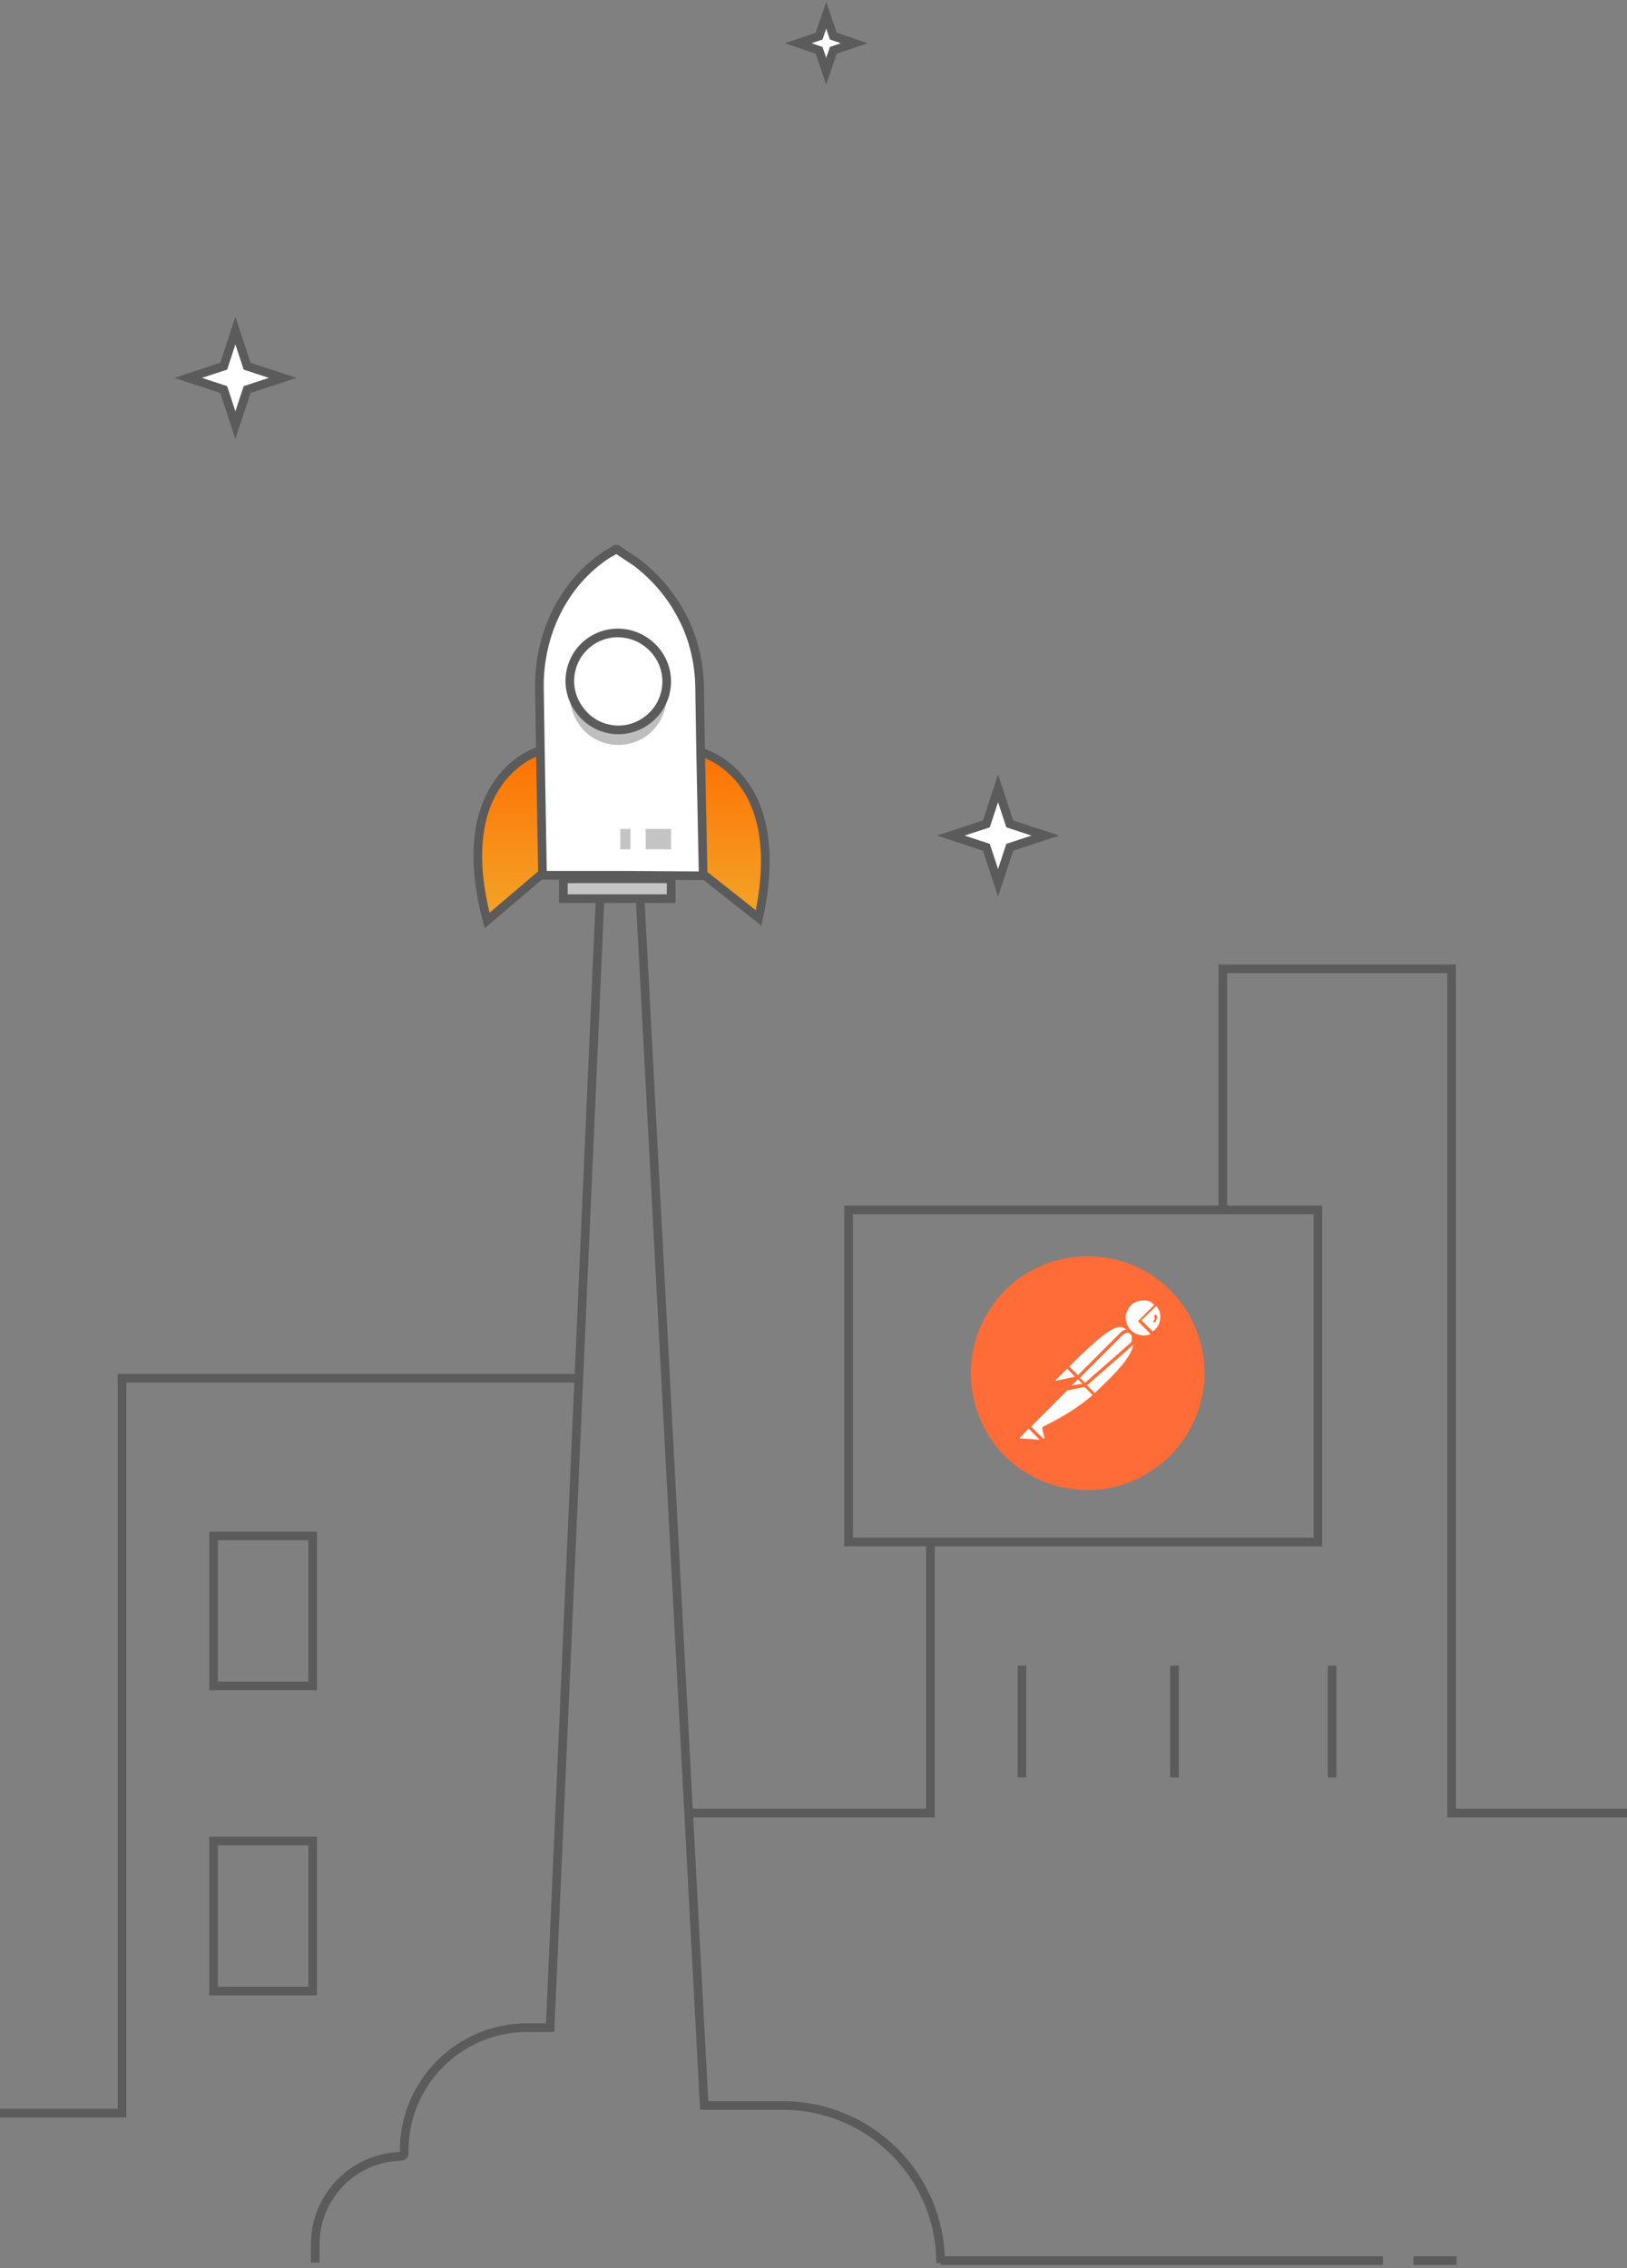 <svg width="320" height="446" viewBox="0 0 320 446" fill="none" xmlns="http://www.w3.org/2000/svg">
<rect x="0" y="0" width="320" height="446" fill="#808080" stroke="none"/>
<g clip-path="url(#clip0_734_26876)">
<path d="M201 327.5V349.5" stroke="#5B5B5B" stroke-width="1.7"/>
<path d="M231 327.5V349.5" stroke="#5B5B5B" stroke-width="1.7"/>
<path d="M262 327.5V349.5" stroke="#5B5B5B" stroke-width="1.7"/>
<path d="M240.5 237.9V190.5H285.5V356.5H320" stroke="#5B5B5B" stroke-width="1.7"/>
<path d="M183 303.1V356.5H135.5" stroke="#5B5B5B" stroke-width="1.7"/>
<path d="M278 444.5H286.5" stroke="#5B5B5B" stroke-width="1.7"/>
<path d="M185 444.5H272" stroke="#5B5B5B" stroke-width="1.7"/>
<path d="M137.8 147.9C137.8 147.9 155.4 152.1 149.2 180.5L138.7 172.2" fill="url(#paint0_linear_734_26876)"/>
<path d="M105.9 147.7C105.9 147.7 88.4 152.9 95.8 181L106.5 171.9" fill="url(#paint1_linear_734_26876)"/>
<path d="M137.8 147.9C137.8 147.9 155.4 152.1 149.2 180.5L138.7 172.2" stroke="#5B5B5B" stroke-width="1.7" stroke-miterlimit="10"/>
<path d="M121.1 108C120.5 108.4 120 108.7 119.4 109C110.7 114.7 105.9 124.9 106.1 135.4L106.3 148.8L106.7 172.1H122.5L138.3 172.2L137.8 147.7L137.6 135C137.5 130.2 136.4 125.5 134.2 121.3C132 117 128.9 113.4 125.1 110.5C123.9 109.7 121.3 108 121.3 108H121.1Z" fill="white" stroke="#5B5B5B" stroke-width="1.7" stroke-miterlimit="10"/>
<path d="M105.9 147.7C105.9 147.7 88.4 152.9 95.8 181L106.5 171.9" stroke="#5B5B5B" stroke-width="1.7" stroke-miterlimit="10"/>
<path opacity="0.3" d="M127.3 144.6C123.1 147.7 117.1 146.9 114 142.6C112.4 140.4 111.8 137.8 112.2 135.4C112.4 136.9 113 138.3 114 139.6C117.2 143.8 123.1 144.7 127.3 141.6C129.4 140.1 130.6 137.8 131 135.5C131.5 138.9 130.2 142.4 127.3 144.6Z" fill="#262626"/>
<path d="M127.3 141.6C131.5 138.5 132.4 132.5 129.2 128.3C126 124.1 120.1 123.2 115.9 126.3C111.7 129.4 110.8 135.4 114 139.6C117.1 143.9 123.1 144.8 127.3 141.6Z" stroke="#5B5B5B" stroke-width="1.7" stroke-miterlimit="10"/>
<path d="M132 172.8H110.8V176.7H132V172.8Z" fill="#C4C4C4" stroke="#5B5B5B" stroke-width="1.7"/>
<path d="M132 163H127V167H132V163Z" fill="#C4C4C4"/>
<path d="M124 163H122V167H124V163Z" fill="#C4C4C4"/>
<path d="M118 177L108.2 398.7H103.6C90.1 398.7 79.2 409.9 79.5 423.4C79.5 423.7 79.3 424 78.9 424C69.5 424.2 62 431.9 62 441.3V444.9" stroke="#5B5B5B" stroke-width="1.7"/>
<path d="M125.9 176.7L138.5 414H154C171.1 414 185 427.9 185 445" stroke="#5B5B5B" stroke-width="1.7"/>
<path d="M113 271H24V415.5H0" stroke="#5B5B5B" stroke-width="1.7"/>
<path d="M259.2 237.9H166.9V303.2H259.2V237.9Z" stroke="#5B5B5B" stroke-width="1.7"/>
<path d="M231 281V261L213.5 251L196 261V281L213.5 291L231 281Z" stroke="#5B5B5B" stroke-width="2" stroke-linecap="round" stroke-linejoin="round"/>
<path d="M42 362V391.5H61.5V362H42Z" stroke="#5B5B5B" stroke-width="1.7"/>
<path d="M42 302V331.5H61.5V302H42Z" stroke="#5B5B5B" stroke-width="1.7"/>
<path d="M216.9 247.2C212.4 246.6 207.8 247.4 203.7 249.4C199.6 251.4 196.2 254.6 194 258.6C191.7 262.5 190.7 267.1 191 271.6C191.3 276.1 193 280.5 195.7 284.1C198.5 287.7 202.3 290.4 206.6 291.8C210.9 293.2 215.6 293.4 219.9 292.2C224.3 291 228.2 288.5 231.2 285.1C234.2 281.7 236.1 277.4 236.7 272.9C237.5 266.9 235.8 260.7 232.1 255.9C228.5 251.1 223 248 216.9 247.2Z" fill="#FF6C37"/>
<path d="M207.6 271.5C207.6 271.5 207.7 271.5 207.6 271.5C207.7 271.5 207.7 271.6 207.7 271.5L211.4 270.7L209.9 269.1L207.7 271.3C207.6 271.4 207.6 271.4 207.6 271.5C207.6 271.4 207.6 271.4 207.6 271.5Z" fill="white"/>
<path d="M224.9 255.7C224.4 255.7 223.9 255.8 223.4 256C222.9 256.2 222.5 256.5 222.2 256.9C221.9 257.3 221.7 257.8 221.5 258.3C221.3 258.8 221.4 259.3 221.5 259.8C221.6 260.3 221.8 260.8 222.1 261.2C222.4 261.6 222.8 261.9 223.3 262.2C223.8 262.4 224.3 262.5 224.8 262.6C225.3 262.6 225.8 262.5 226.3 262.3L224 260C224 260 224 259.9 223.9 259.9V259.8V259.7C223.9 259.7 223.9 259.6 224 259.6L227 256.6C226.4 255.9 225.6 255.6 224.9 255.7Z" fill="white"/>
<path d="M227.4 256.8L224.5 259.6L226.7 261.8C226.9 261.7 227 261.6 227.2 261.4C227.8 260.8 228.2 260 228.2 259.1C228.3 258.3 228 257.5 227.4 256.8Z" fill="white"/>
<path d="M221.7 262.1C221.6 262.1 221.5 262.1 221.5 262.1C221.4 262.1 221.4 262.1 221.3 262.2C221.3 262.2 221.2 262.2 221.2 262.3H221.1C221 262.3 221 262.4 220.9 262.4L212.4 270.9L213.4 271.9L222.4 264C222.5 264 222.5 263.9 222.5 263.9V263.8L222.6 263.7V263.6V263.5V263.4C222.6 263.3 222.6 263.3 222.6 263.2V263.1V263V262.9C222.6 262.7 222.5 262.5 222.3 262.3C222.1 262.1 221.9 262 221.7 262C221.8 262.1 221.8 262.1 221.7 262.1Z" fill="white"/>
<path d="M210.3 268.7L212 270.4L220.5 261.9C220.8 261.6 221.1 261.5 221.5 261.4C220 260.3 218.4 260.6 210.3 268.7Z" fill="white"/>
<path d="M222.9 264.4L222.8 264.5L213.8 272.4L215.3 273.9C219.2 270.3 222.5 266.9 222.9 264.4Z" fill="white"/>
<path d="M200.5 282.8C200.6 282.8 200.6 282.8 200.5 282.8C200.6 282.9 200.6 282.9 200.5 282.8L204.5 283.1L202.3 280.9L200.5 282.8C200.5 282.7 200.6 282.7 200.5 282.8Z" fill="white"/>
<path d="M202.8 280.5L205.1 282.8C205.1 282.8 205.2 282.8 205.2 282.9H205.3C205.3 282.9 205.4 282.9 205.4 282.8V282.7L205 281C205 280.9 205 280.8 205 280.7C205 280.6 205.1 280.5 205.2 280.5C209.3 278.5 212.5 276.4 214.9 274.3L213.3 272.7L209.9 273.4L202.8 280.5Z" fill="white"/>
<path d="M212.9 272.1L212 271.2L210.8 272.4L212.9 272.1Z" fill="white"/>
<path d="M227.5 258.7C227.5 258.6 227.5 258.6 227.5 258.7C227.4 258.6 227.4 258.6 227.4 258.5H227.3H227.2C227.2 258.5 227.1 258.5 227.1 258.6C227.1 258.6 227.1 258.7 227 258.7V258.8V258.9C227.1 259 227.1 259.2 227.1 259.3C227.1 259.5 227 259.6 226.9 259.7L226.8 259.8V259.9L226.9 260H227H227.1C227.1 260 227.2 260 227.2 259.9C227.4 259.7 227.5 259.5 227.5 259.2C227.7 259.1 227.6 258.9 227.5 258.7Z" fill="#FF6C37"/>
<path d="M194 162L187 164.3L194 166.6L196.3 173.6L198.6 166.6L205.6 164.3L198.6 162L196.3 155L194 162Z" fill="white" stroke="#5B5B5B" stroke-width="1.7" stroke-miterlimit="10"/>
<path d="M44 72L37 74.3L44 76.6L46.3 83.6L48.6 76.6L55.6 74.3L48.6 72L46.3 65L44 72Z" fill="white" stroke="#5B5B5B" stroke-width="1.7" stroke-miterlimit="10"/>
<path d="M161.1 7.1L157 8.5L161.1 9.9L162.5 14L163.9 9.9L168 8.5L163.9 7.1L162.5 3L161.1 7.1Z" fill="white" stroke="#5B5B5B" stroke-width="1.7" stroke-miterlimit="10"/>
</g>
<defs>
<linearGradient id="paint0_linear_734_26876" x1="144.11" y1="147.882" x2="144.11" y2="180.434" gradientUnits="userSpaceOnUse">
<stop stop-color="#FF7103"/>
<stop offset="1" stop-color="#F2A528"/>
</linearGradient>
<linearGradient id="paint1_linear_734_26876" x1="100.259" y1="147.736" x2="100.259" y2="181.06" gradientUnits="userSpaceOnUse">
<stop stop-color="#FF7103"/>
<stop offset="1" stop-color="#F2A528"/>
</linearGradient>
<clipPath id="clip0_734_26876">
<rect width="320" height="446" fill="white"/>
</clipPath>
</defs>
</svg>
